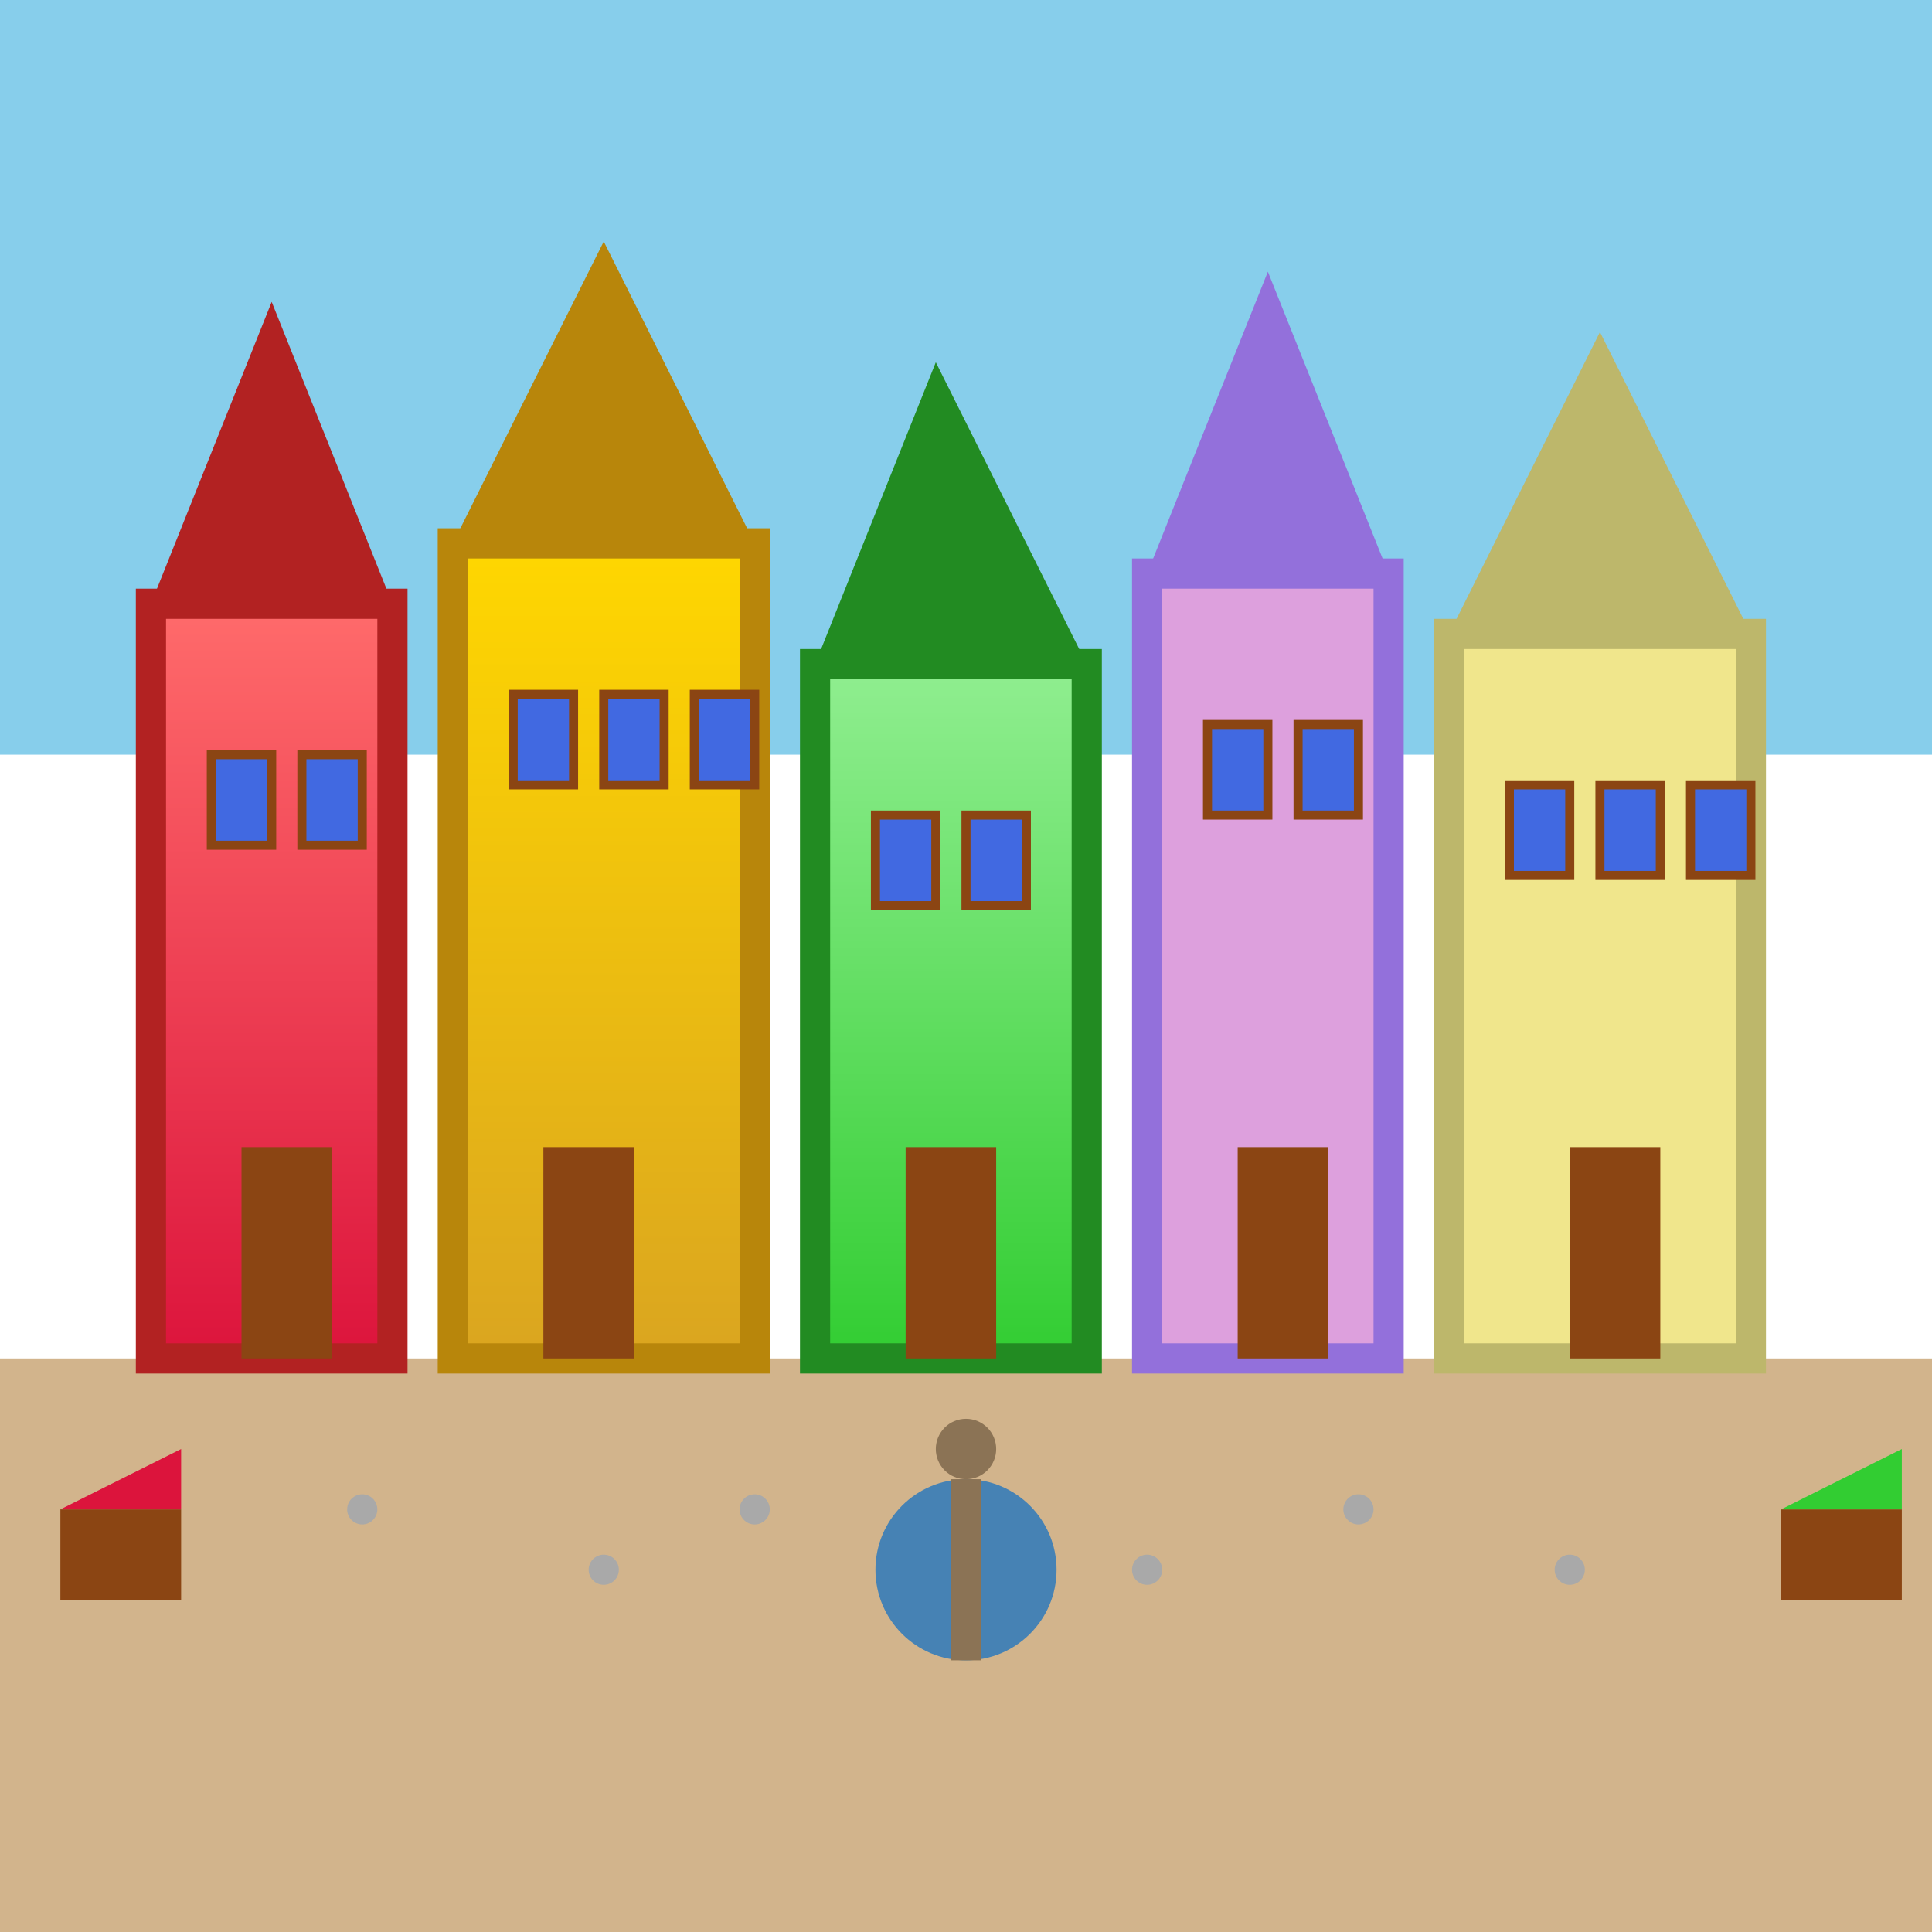 <svg xmlns="http://www.w3.org/2000/svg" viewBox="0 0 64 64" width="64" height="64">
  <defs>
    <linearGradient id="houseGrad" x1="0%" y1="0%" x2="0%" y2="100%">
      <stop offset="0%" style="stop-color:#FF6B6B;stop-opacity:1" />
      <stop offset="100%" style="stop-color:#DC143C;stop-opacity:1" />
    </linearGradient>
    <linearGradient id="house2Grad" x1="0%" y1="0%" x2="0%" y2="100%">
      <stop offset="0%" style="stop-color:#FFD700;stop-opacity:1" />
      <stop offset="100%" style="stop-color:#DAA520;stop-opacity:1" />
    </linearGradient>
    <linearGradient id="house3Grad" x1="0%" y1="0%" x2="0%" y2="100%">
      <stop offset="0%" style="stop-color:#90EE90;stop-opacity:1" />
      <stop offset="100%" style="stop-color:#32CD32;stop-opacity:1" />
    </linearGradient>
  </defs>
  <!-- Sky -->
  <rect x="0" y="0" width="64" height="25" fill="#87CEEB"/>
  <!-- Długi Targ street ground -->
  <rect x="0" y="45" width="64" height="19" fill="#D2B48C"/>
  <!-- Colorful merchant houses -->
  <rect x="5" y="20" width="8" height="25" fill="url(#houseGrad)" stroke="#B22222" stroke-width="1"/>
  <rect x="15" y="18" width="10" height="27" fill="url(#house2Grad)" stroke="#B8860B" stroke-width="1"/>
  <rect x="27" y="22" width="9" height="23" fill="url(#house3Grad)" stroke="#228B22" stroke-width="1"/>
  <rect x="38" y="19" width="8" height="26" fill="#DDA0DD" stroke="#9370DB" stroke-width="1"/>
  <rect x="48" y="21" width="10" height="24" fill="#F0E68C" stroke="#BDB76B" stroke-width="1"/>
  <!-- Traditional stepped gables -->
  <polygon points="5,20 9,10 13,20" fill="#B22222"/>
  <polygon points="15,18 20,8 25,18" fill="#B8860B"/>
  <polygon points="27,22 31,12 36,22" fill="#228B22"/>
  <polygon points="38,19 42,9 46,19" fill="#9370DB"/>
  <polygon points="48,21 53,11 58,21" fill="#BDB76B"/>
  <!-- Windows with frames -->
  <rect x="7" y="25" width="2" height="3" fill="#4169E1" stroke="#8B4513" stroke-width="0.3"/>
  <rect x="10" y="25" width="2" height="3" fill="#4169E1" stroke="#8B4513" stroke-width="0.3"/>
  <rect x="17" y="23" width="2" height="3" fill="#4169E1" stroke="#8B4513" stroke-width="0.3"/>
  <rect x="20" y="23" width="2" height="3" fill="#4169E1" stroke="#8B4513" stroke-width="0.3"/>
  <rect x="23" y="23" width="2" height="3" fill="#4169E1" stroke="#8B4513" stroke-width="0.3"/>
  <rect x="29" y="27" width="2" height="3" fill="#4169E1" stroke="#8B4513" stroke-width="0.3"/>
  <rect x="32" y="27" width="2" height="3" fill="#4169E1" stroke="#8B4513" stroke-width="0.3"/>
  <rect x="40" y="24" width="2" height="3" fill="#4169E1" stroke="#8B4513" stroke-width="0.3"/>
  <rect x="43" y="24" width="2" height="3" fill="#4169E1" stroke="#8B4513" stroke-width="0.3"/>
  <rect x="50" y="26" width="2" height="3" fill="#4169E1" stroke="#8B4513" stroke-width="0.3"/>
  <rect x="53" y="26" width="2" height="3" fill="#4169E1" stroke="#8B4513" stroke-width="0.3"/>
  <rect x="56" y="26" width="2" height="3" fill="#4169E1" stroke="#8B4513" stroke-width="0.3"/>
  <!-- Shop doors -->
  <rect x="8" y="38" width="3" height="7" fill="#8B4513"/>
  <rect x="18" y="38" width="3" height="7" fill="#8B4513"/>
  <rect x="30" y="38" width="3" height="7" fill="#8B4513"/>
  <rect x="41" y="38" width="3" height="7" fill="#8B4513"/>
  <rect x="52" y="38" width="3" height="7" fill="#8B4513"/>
  <!-- Neptune's Fountain (central) -->
  <circle cx="32" cy="52" r="3" fill="#4682B4"/>
  <rect x="31.5" y="49" width="1" height="6" fill="#8B7355"/>
  <circle cx="32" cy="48" r="1" fill="#8B7355"/>
  <!-- Cobblestone pattern -->
  <circle cx="12" cy="50" r="0.5" fill="#A9A9A9"/>
  <circle cx="20" cy="52" r="0.5" fill="#A9A9A9"/>
  <circle cx="25" cy="50" r="0.5" fill="#A9A9A9"/>
  <circle cx="38" cy="52" r="0.5" fill="#A9A9A9"/>
  <circle cx="45" cy="50" r="0.5" fill="#A9A9A9"/>
  <circle cx="52" cy="52" r="0.5" fill="#A9A9A9"/>
  <!-- Market stalls -->
  <rect x="2" y="50" width="4" height="3" fill="#8B4513"/>
  <rect x="59" y="50" width="4" height="3" fill="#8B4513"/>
  <!-- Awnings -->
  <polygon points="2,50 6,48 6,50" fill="#DC143C"/>
  <polygon points="59,50 63,48 63,50" fill="#32CD32"/>
</svg>